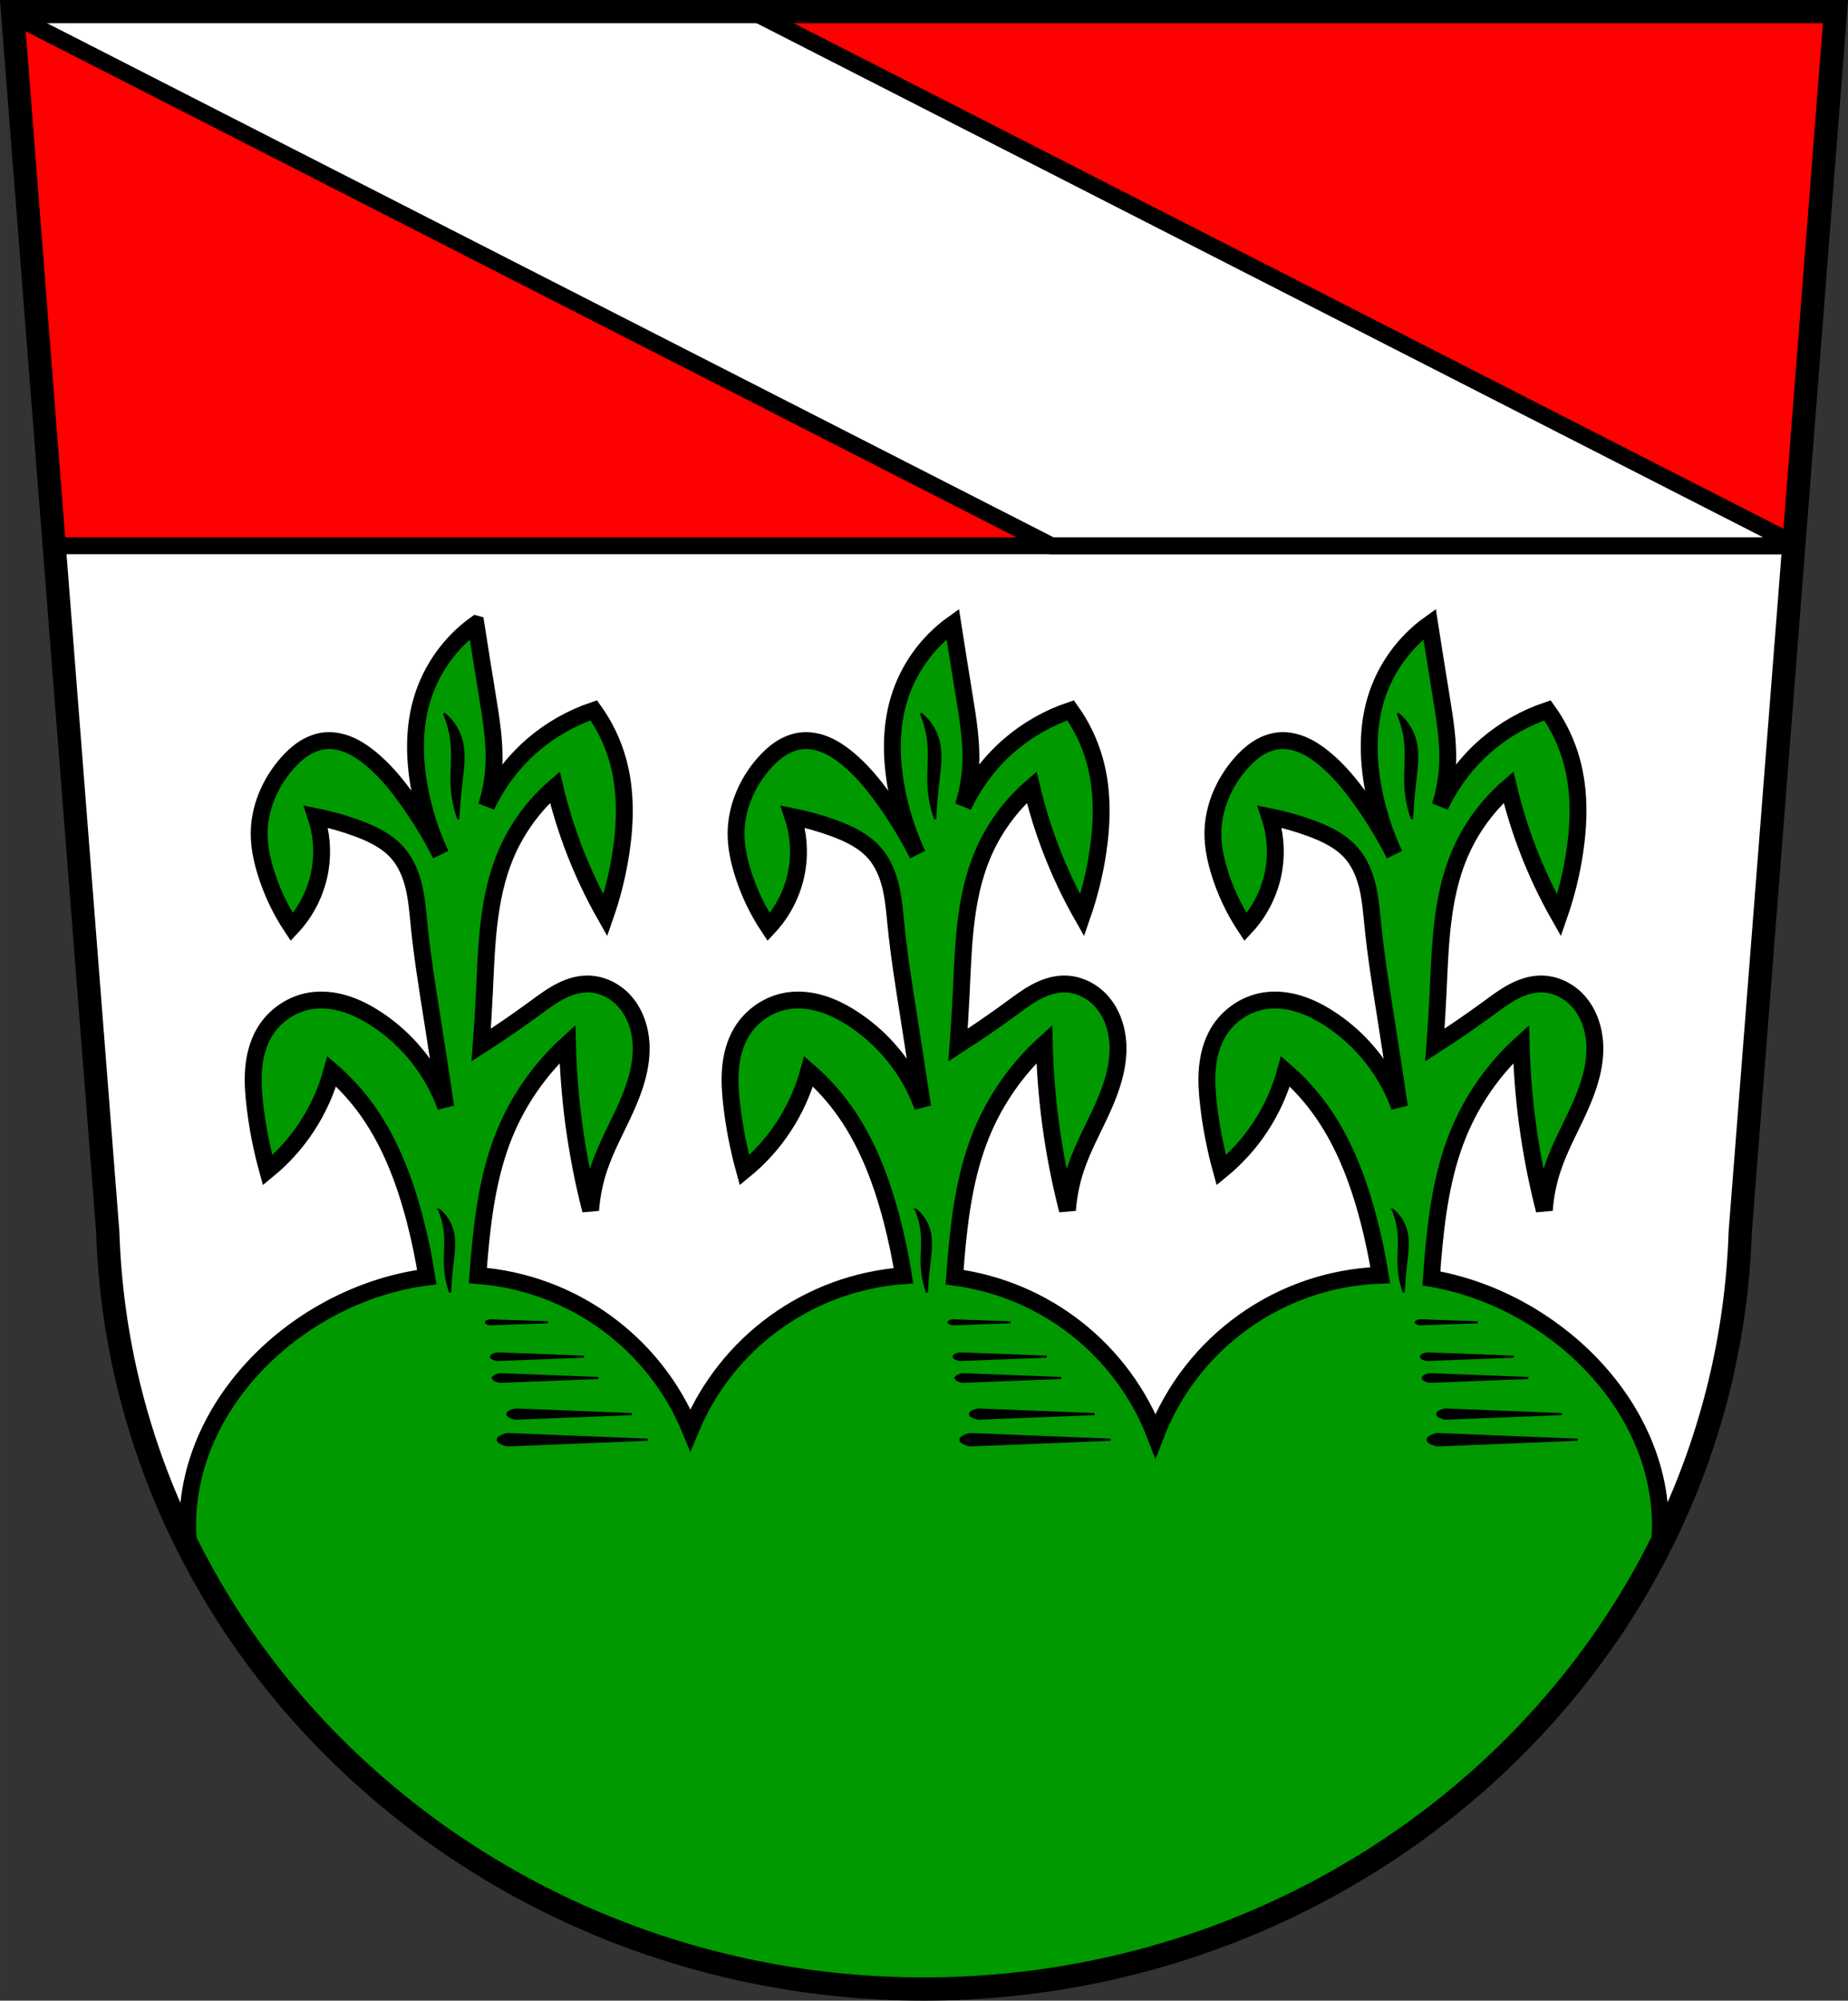 <svg xmlns="http://www.w3.org/2000/svg" height="948.26" viewBox="0 0 876.22 948.264"><rect x="0" y="0" width="876.22" height="948.264" fill="#333333" stroke="none"/><g transform="translate(-10.519-42.779)"><g fill-rule="evenodd"><path d="m16.465 48.28l45.15 578.37c6.405 199.66 177.98 358.77 387.01 358.89 208.89-.214 380.52-159.37 387.01-358.89l45.15-578.37h-432.16z" fill="#fff"/><g transform="translate(1147.13)" stroke="#000"><path d="m225.65 295.77c-12.04 8.606-21.13 21.263-25.441 35.42-4.061 13.335-3.912 27.674-1.496 41.4 1.97 11.194 5.441 22.12 10.256 32.414-4.599-9.02-9.858-17.693-15.742-25.928-5.219-7.303-10.974-14.317-17.959-19.955-3.049-2.461-6.343-4.661-9.965-6.156-3.621-1.495-7.593-2.265-11.486-1.824-3.568.404-6.978 1.814-9.982 3.781-3 1.967-5.622 4.48-7.975 7.193-7.892 9.104-12.943 20.875-12.971 32.924-.014 6.091 1.225 12.13 2.992 17.959 2.838 9.358 7.06 18.296 12.473 26.438 7.06-7.551 11.813-17.231 13.469-27.436 1.349-8.313.657-16.951-1.996-24.943 6.614 1.323 13.12 3.16 19.455 5.488 7.227 2.658 14.446 6.125 19.455 11.973 3.899 4.552 6.208 10.281 7.563 16.12 1.355 5.838 1.814 11.838 2.414 17.801 1.512 15.04 3.94 29.964 6.297 44.891 2.173 13.758 4.281 27.525 6.338 41.3-1.162-3.239-2.515-6.409-4.07-9.479-6.619-13.06-16.739-24.332-29.02-32.31-4.584-2.98-9.49-5.521-14.721-7.113-5.231-1.592-10.805-2.214-16.207-1.367-9.04 1.416-17.288 7.093-21.949 14.965-3.045 5.143-4.584 11.08-5.113 17.03-.529 5.954-.083 11.953.623 17.889 1.222 10.275 3.226 20.457 5.986 30.43 7.131-5.841 13.377-12.762 18.457-20.453 5.354-8.106 9.413-17.07 11.973-26.439 5.525 4.782 10.549 10.141 14.965 15.963 12.09 15.937 19.392 35.02 24.443 54.37 2.34 8.967 4.228 18.05 5.658 27.21-59.09 7.68-113.33 57.986-113.39 117.58.016 3.59.199 7.171.539 10.734 58.741 115.81 178.68 197.77 318.99 208.03.312.022.624.047.936.068 1.279.091 2.56.175 3.842.254 1.01.061 2.02.114 3.03.168 1.029.055 2.059.111 3.09.158 1.601.073 3.202.138 4.805.193.661.023 1.323.041 1.984.061 1.458.043 2.917.08 4.377.107.517.001 1.034.021 1.551.029 1.997.03 3.996.05 5.996.051 1.964-.002 3.927-.023 5.889-.053.649-.001 1.297-.024 1.945-.037 1.308-.026 2.614-.059 3.92-.098.721-.021 1.442-.041 2.162-.066 1.484-.052 2.967-.114 4.449-.182 1.313-.06 2.624-.128 3.934-.201.813-.045 1.625-.089 2.438-.139 1.361-.084 2.72-.174 4.078-.271.204-.014.408-.028.611-.043 140.35-10.272 260.41-92.36 319.19-208.26.328-3.489.504-6.996.521-10.51-.003-57.797-51.637-107.19-108.6-116.97.212-2.953.436-5.907.686-8.857 1.708-20.19 4.355-40.583 11.973-59.36 6.61-16.293 16.922-31.07 29.932-42.9.31 12.679 1.309 25.341 2.992 37.912 1.845 13.777 4.513 27.444 7.982 40.904.491-6.783 1.834-13.503 3.99-19.953 3.289-9.838 8.415-18.943 12.672-28.402 4.257-9.46 7.699-19.598 7.281-29.963-.326-8.09-3.202-16.277-8.979-21.949-4.481-4.399-10.683-7.12-16.961-6.984-4.576.099-9.02 1.663-13.05 3.832-4.03 2.169-7.701 4.937-11.393 7.643-8.296 6.082-16.783 11.905-25.441 17.459.605-8.141 1.104-16.289 1.496-24.443 1.065-22.13 1.468-44.893 9.979-65.35 5.169-12.426 13.265-23.621 23.445-32.424 2.455 10.345 5.625 20.52 9.479 30.43 4.074 10.477 8.912 20.656 14.465 30.43 3.44-9.879 5.951-20.08 7.484-30.43 2.113-14.258 2.341-29.01-1.498-42.9-2.369-8.576-6.273-16.726-11.473-23.945-10.583 3.559-20.467 9.182-28.934 16.461-9.246 7.95-16.757 17.891-21.957 28.918 1.959-6.133 3.151-12.51 3.5-18.939.599-11.03-1.217-22.02-2.992-32.924-1.868-11.467-3.698-22.942-5.488-34.422-12.04 8.606-21.13 21.263-25.441 35.42-4.061 13.335-3.912 27.674-1.496 41.4 1.97 11.194 5.441 22.12 10.256 32.414-4.599-9.02-9.858-17.693-15.742-25.928-5.219-7.303-10.974-14.317-17.959-19.955-3.049-2.461-6.343-4.661-9.965-6.156-3.621-1.495-7.593-2.265-11.486-1.824-3.568.404-6.978 1.814-9.982 3.781-3 1.967-5.622 4.48-7.975 7.193-7.892 9.104-12.943 20.875-12.971 32.924-.014 6.091 1.225 12.13 2.992 17.959 2.838 9.358 7.06 18.296 12.473 26.438 7.06-7.551 11.813-17.231 13.469-27.436 1.349-8.313.657-16.951-1.996-24.943 6.614 1.323 13.12 3.16 19.455 5.488 7.227 2.658 14.446 6.125 19.455 11.973 3.899 4.552 6.208 10.281 7.563 16.12 1.355 5.838 1.814 11.838 2.414 17.801 1.512 15.04 3.94 29.964 6.297 44.891 2.173 13.758 4.281 27.525 6.338 41.3-1.162-3.239-2.515-6.409-4.07-9.479-6.619-13.06-16.739-24.332-29.02-32.31-4.584-2.98-9.49-5.521-14.721-7.113-5.231-1.592-10.805-2.214-16.207-1.367-9.04 1.416-17.288 7.093-21.949 14.965-3.045 5.143-4.584 11.08-5.113 17.03-.529 5.954-.083 11.953.623 17.889 1.222 10.275 3.226 20.457 5.986 30.43 7.131-5.841 13.377-12.762 18.457-20.453 5.354-8.106 9.413-17.07 11.973-26.439 5.525 4.782 10.549 10.141 14.965 15.963 12.09 15.937 19.392 35.02 24.443 54.37 2.264 8.673 4.101 17.457 5.514 26.309-47.556 1.696-89.5 31.63-106.57 76.05-15.591-40.599-52.14-69.42-95.25-75.12.201-2.763.411-5.527.645-8.287 1.708-20.19 4.355-40.583 11.973-59.36 6.61-16.293 16.922-31.07 29.932-42.9.31 12.679 1.309 25.341 2.992 37.912 1.845 13.777 4.513 27.444 7.982 40.904.491-6.783 1.834-13.503 3.99-19.953 3.289-9.838 8.415-18.943 12.672-28.402 4.257-9.46 7.699-19.598 7.281-29.963-.326-8.09-3.202-16.277-8.979-21.949-4.481-4.399-10.683-7.12-16.961-6.984-4.576.099-9.02 1.663-13.05 3.832-4.03 2.169-7.701 4.937-11.393 7.643-8.296 6.082-16.783 11.905-25.441 17.459.605-8.141 1.104-16.289 1.496-24.443 1.065-22.13 1.468-44.893 9.979-65.35 5.169-12.426 13.265-23.621 23.445-32.424 2.455 10.345 5.623 20.52 9.477 30.43 4.074 10.477 8.914 20.656 14.467 30.43 3.44-9.879 5.949-20.08 7.482-30.43 2.113-14.258 2.343-29.01-1.496-42.9-2.369-8.576-6.273-16.726-11.473-23.945-10.583 3.559-20.467 9.182-28.934 16.461-9.246 7.95-16.757 17.891-21.957 28.918 1.959-6.133 3.151-12.51 3.5-18.939.599-11.03-1.217-22.02-2.992-32.924-1.868-11.467-3.698-22.942-5.488-34.422-12.04 8.606-21.13 21.263-25.441 35.42-4.061 13.335-3.912 27.674-1.496 41.4 1.97 11.194 5.441 22.12 10.256 32.414-4.599-9.02-9.858-17.693-15.742-25.928-5.219-7.303-10.974-14.317-17.959-19.955-3.049-2.461-6.343-4.661-9.965-6.156-3.622-1.495-7.593-2.265-11.486-1.824-3.568.404-6.98 1.814-9.984 3.781-3 1.967-5.62 4.48-7.973 7.193-7.892 9.104-12.943 20.875-12.971 32.924-.014 6.091 1.225 12.13 2.992 17.959 2.838 9.358 7.06 18.296 12.473 26.438 7.06-7.551 11.813-17.231 13.469-27.436 1.349-8.313.657-16.951-1.996-24.943 6.614 1.323 13.12 3.16 19.455 5.488 7.227 2.658 14.446 6.125 19.455 11.973 3.899 4.552 6.208 10.281 7.563 16.12 1.355 5.838 1.814 11.838 2.414 17.801 1.512 15.04 3.94 29.964 6.297 44.891 2.172 13.755 4.279 27.52 6.336 41.29-1.161-3.236-2.514-6.403-4.068-9.471-6.619-13.06-16.739-24.332-29.02-32.31-4.584-2.98-9.49-5.521-14.721-7.113-5.231-1.592-10.805-2.214-16.207-1.367-9.04 1.416-17.288 7.093-21.949 14.965-3.045 5.143-4.584 11.08-5.113 17.03-.529 5.954-.083 11.953.623 17.889 1.222 10.275 3.226 20.457 5.986 30.43 7.131-5.841 13.377-12.762 18.457-20.453 5.354-8.106 9.413-17.07 11.973-26.439 5.525 4.782 10.549 10.141 14.965 15.963 12.09 15.937 19.392 35.02 24.443 54.37 2.283 8.747 4.134 17.605 5.551 26.533-44.792 3.283-83.89 31.567-101.03 73.08-17.07-41.463-56.06-69.764-100.77-73.16.185-2.501.379-5 .59-7.502 1.708-20.19 4.355-40.583 11.973-59.36 6.61-16.293 16.922-31.07 29.932-42.9.31 12.679 1.309 25.341 2.992 37.912 1.845 13.777 4.513 27.444 7.982 40.904.491-6.783 1.834-13.503 3.99-19.953 3.289-9.838 8.415-18.943 12.672-28.402 4.257-9.46 7.699-19.598 7.281-29.963-.326-8.09-3.202-16.277-8.979-21.949-4.481-4.399-10.683-7.12-16.961-6.984-4.576.099-9.02 1.663-13.05 3.832-4.03 2.169-7.701 4.937-11.393 7.643-8.296 6.082-16.783 11.905-25.441 17.459.605-8.141 1.104-16.289 1.496-24.443 1.065-22.13 1.468-44.893 9.979-65.35 5.169-12.426 13.265-23.621 23.445-32.424 2.455 10.345 5.625 20.52 9.479 30.43 4.074 10.477 8.912 20.656 14.465 30.43 3.44-9.879 5.951-20.08 7.484-30.43 2.113-14.258 2.341-29.01-1.498-42.9-2.369-8.576-6.273-16.726-11.473-23.945-10.583 3.559-20.467 9.182-28.934 16.461-9.246 7.95-16.757 17.891-21.957 28.918 1.959-6.133 3.151-12.51 3.5-18.939.599-11.03-1.217-22.02-2.992-32.924-1.868-11.467-3.698-22.942-5.488-34.422z" transform="translate(-1136.61 42.779)" fill="#090" stroke-width="8"/><path d="m-700.02 380.94c1.999 4.622 3.236 9.572 3.648 14.59.537 6.547-.324 13.14 0 19.697.266 5.386 1.335 10.732 3.161 15.806.299-5.769.786-11.528 1.459-17.265.799-6.809 1.846-13.823 0-20.426-1.36-4.865-4.3-9.275-8.268-12.402z"/><path d="m-702.34 616.18c1.534 3.615 2.483 7.477 2.799 11.392.412 5.112-.249 10.256 0 15.379.204 4.202 1.024 8.374 2.426 12.341.227-4.504.601-9 1.119-13.48.616-5.317 1.426-10.789 0-15.948-1.045-3.779-3.296-7.216-6.344-9.683z"/></g></g><g stroke="#000"><g stroke-linecap="round" stroke-width="8" transform="translate(10.519 42.779)"><path d="m5.945 5.5l19.764 253.17h824.8l19.764-253.17h-432.16-432.16z" fill="#f00"/><path d="m5.945 5.5l.133 1.701 492.49 251.47h351.94l.08-1.021-493.82-252.15h-350.82z" fill="#fff"/></g><g fill-rule="evenodd"><path d="m242.8 668.58c0 0-1.893.321-1.893.936 0 .615 1.893.934 1.893.934l27.494-.934-27.494-.936zm219.36 0c0 0-1.893.321-1.893.936 0 .615 1.893.934 1.893.934l27.494-.934-27.494-.936zm221.52 0c0 0-1.893.321-1.893.936 0 .615 1.893.934 1.893.934l27.494-.934-27.494-.936zm-437.48 15.68c0 0-2.84.532-2.84 1.553 0 1.021 2.84 1.553 2.84 1.553l41.24-1.553-41.24-1.553zm219.36 0c0 0-2.84.532-2.84 1.553 0 1.021 2.84 1.553 2.84 1.553l41.24-1.553-41.24-1.553zm221.52 0c0 0-2.84.532-2.84 1.553 0 1.021 2.84 1.553 2.84 1.553l41.24-1.553-41.24-1.553zm-439.62 9.852c0 0-3.221.618-3.221 1.803 0 1.185 3.221 1.801 3.221 1.801l46.787-1.801-46.787-1.803zm219.36 0c0 0-3.221.618-3.221 1.803 0 1.185 3.221 1.801 3.221 1.801l46.787-1.801-46.787-1.803zm221.52 0c0 0-3.221.618-3.221 1.803 0 1.185 3.221 1.801 3.221 1.801l46.787-1.801-46.787-1.803zm-433.43 16.727c0 0-3.799.747-3.799 2.182 0 1.434 3.799 2.182 3.799 2.182l55.2-2.182-55.2-2.182zm219.36 0c0 0-3.799.747-3.799 2.182 0 1.434 3.799 2.182 3.799 2.182l55.2-2.182-55.2-2.182zm221.52 0c0 0-3.799.747-3.799 2.182 0 1.434 3.799 2.182 3.799 2.182l55.2-2.182-55.2-2.182zm-444.68 11.641c0 0-4.58.922-4.58 2.693 0 1.771 4.58 2.693 4.58 2.693l66.54-2.693-66.54-2.693zm219.36 0c0 0-4.58.922-4.58 2.693 0 1.771 4.58 2.693 4.58 2.693l66.54-2.693-66.54-2.693zm221.52 0c0 0-4.58.922-4.58 2.693 0 1.771 4.58 2.693 4.58 2.693l66.54-2.693-66.54-2.693z"/><path d="m16.465 48.28l45.15 578.37c6.405 199.66 177.98 358.77 387.01 358.89 208.89-.214 380.52-159.37 387.01-358.89l45.15-578.37h-432.16z" fill="none" stroke-width="11"/><path d="m218.7 616.18c1.534 3.615 2.483 7.477 2.799 11.392.412 5.112-.249 10.256 0 15.379.204 4.202 1.024 8.374 2.426 12.341.227-4.504.601-9 1.119-13.48.616-5.317 1.426-10.789 0-15.948-1.045-3.779-3.296-7.216-6.344-9.683z"/><path d="m221.02 380.94c1.999 4.622 3.236 9.572 3.648 14.59.537 6.547-.324 13.14 0 19.697.266 5.386 1.335 10.732 3.161 15.806.299-5.769.786-11.528 1.459-17.265.799-6.809 1.846-13.823 0-20.426-1.36-4.865-4.3-9.275-8.268-12.402z"/><path d="m673.21 380.94c1.999 4.622 3.236 9.572 3.648 14.59.537 6.547-.324 13.14 0 19.697.266 5.386 1.335 10.732 3.161 15.806.299-5.769.786-11.528 1.459-17.265.799-6.809 1.846-13.823 0-20.426-1.36-4.865-4.3-9.275-8.268-12.402z"/><path d="m670.88 616.18c1.534 3.615 2.483 7.477 2.799 11.392.412 5.112-.249 10.256 0 15.379.204 4.202 1.024 8.374 2.426 12.341.227-4.504.601-9 1.119-13.48.616-5.317 1.426-10.789 0-15.948-1.045-3.779-3.296-7.216-6.344-9.683z"/></g></g></g></svg>